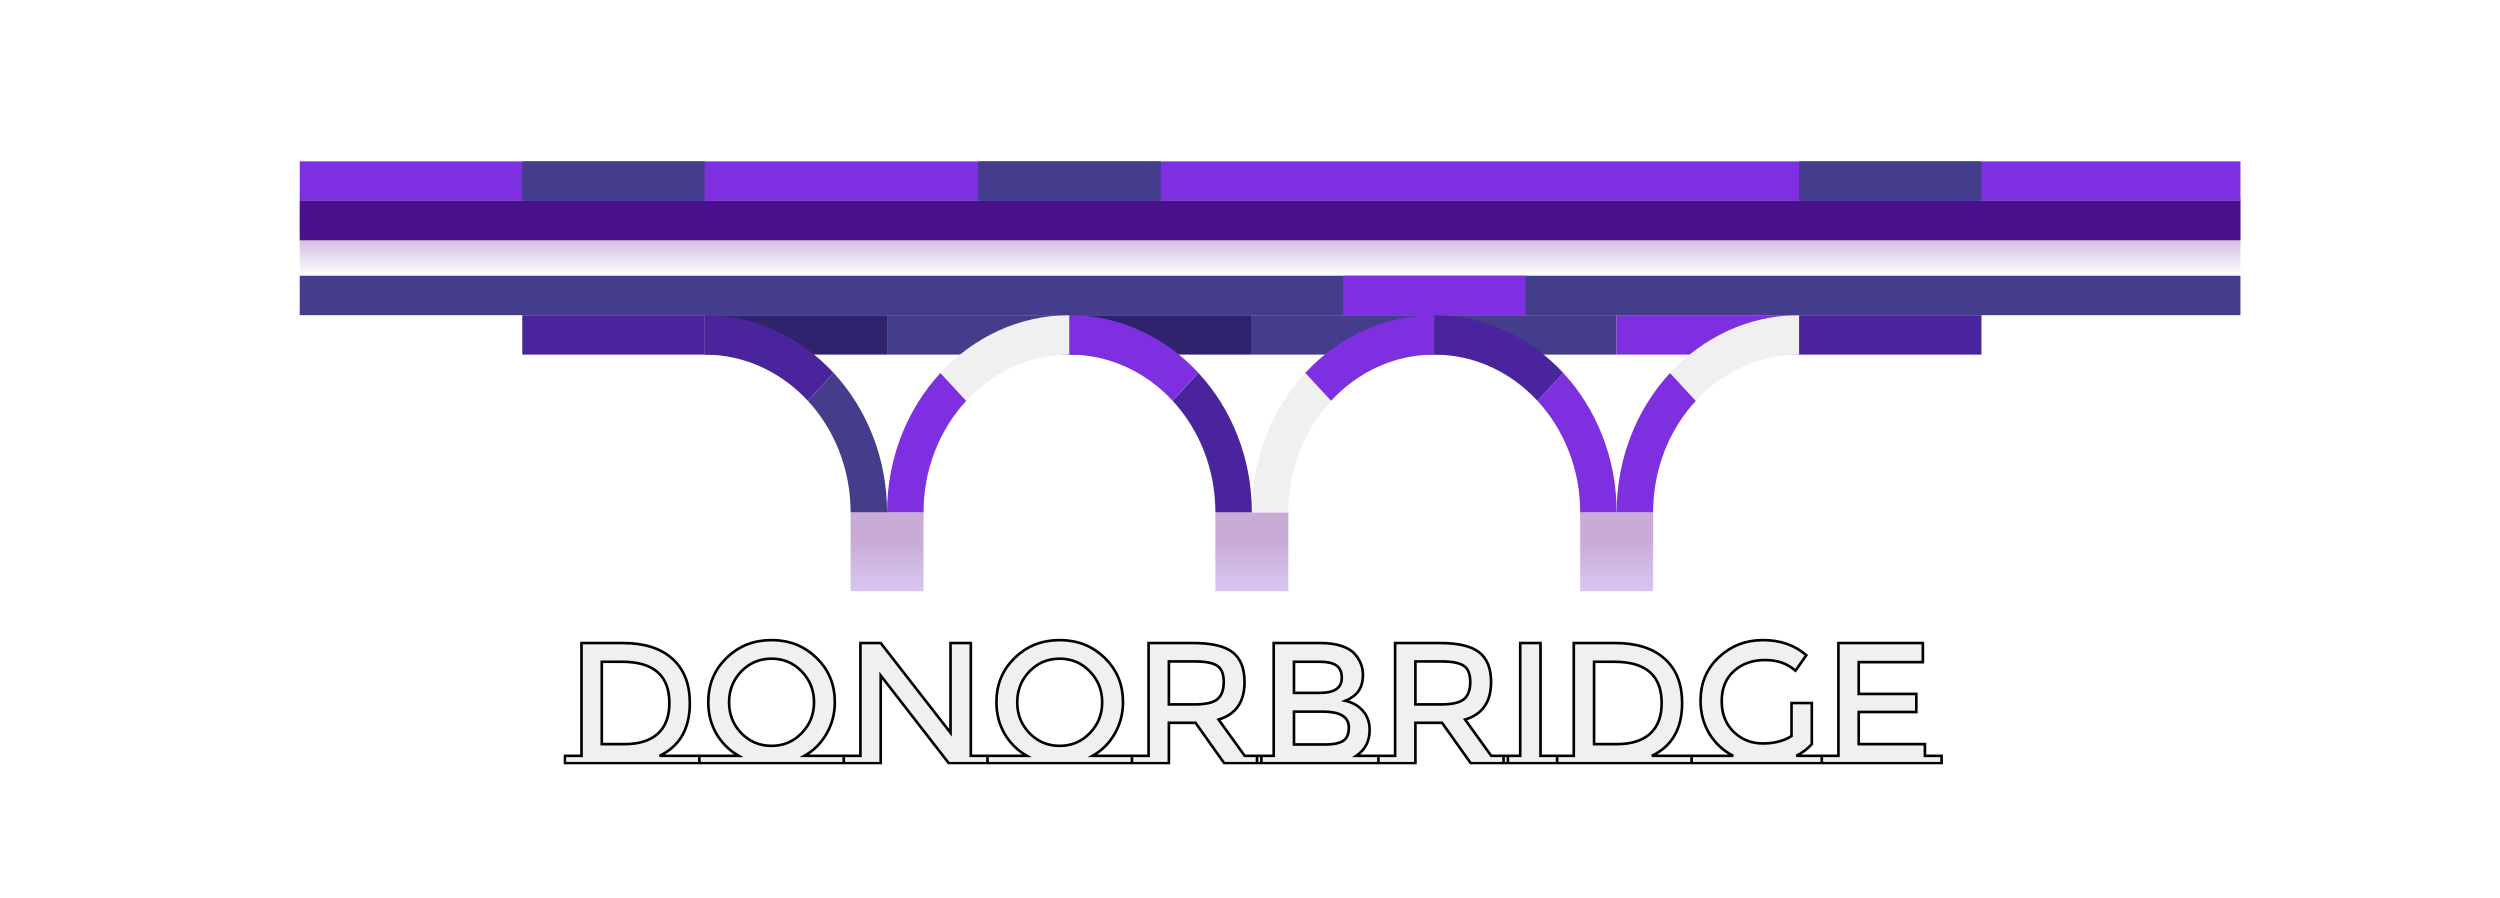 <svg width="1890" height="679" viewBox="0 0 1890 679" fill="none" xmlns="http://www.w3.org/2000/svg">
<rect x="532.723" y="238.266" width="137.893" height="29.812" fill="#2E236C"/>
<rect x="808.508" y="238.266" width="137.893" height="29.812" fill="#2E236C"/>
<rect x="1084.29" y="238.266" width="137.893" height="29.812" fill="#433D8B"/>
<rect x="670.617" y="238.266" width="137.893" height="29.812" fill="#433D8B"/>
<rect x="394.832" y="238.266" width="137.893" height="29.812" fill="#4A249D"/>
<rect x="946.402" y="238.266" width="137.893" height="29.812" fill="#433D8B"/>
<rect x="1360.08" y="238.266" width="137.893" height="29.812" fill="#4A249D"/>
<rect x="1222.19" y="238.266" width="137.893" height="29.812" fill="#7E30E1"/>
<rect x="226.602" y="148.828" width="1467.18" height="59.624" fill="url(#paint0_linear_0_1)"/>
<rect x="918.824" y="387.328" width="55.157" height="59.624" fill="url(#paint1_linear_0_1)"/>
<rect x="1194.61" y="387.328" width="55.157" height="59.624" fill="url(#paint2_linear_0_1)"/>
<rect width="55.157" height="59.624" transform="matrix(-1 0 0 1 698.195 387.328)" fill="url(#paint3_linear_0_1)"/>
<path d="M711.005 281.922C710.872 282.066 710.739 282.21 710.606 282.355C685.887 309.294 670.617 346.381 670.617 387.323H698.196C698.196 354.394 710.544 324.582 730.506 303.002L711.005 281.922Z" fill="#7E30E1"/>
<path d="M986.791 281.922C986.657 282.066 986.524 282.21 986.391 282.355C961.672 309.294 946.402 346.381 946.402 387.323H973.981C973.981 354.394 986.329 324.582 1006.29 303.002L986.791 281.922Z" fill="#F0F0F0"/>
<path d="M1262.58 281.922C1262.44 282.066 1262.31 282.21 1262.18 282.355C1237.46 309.294 1222.19 346.381 1222.19 387.323H1249.77C1249.77 354.394 1262.11 324.582 1282.08 303.002L1262.58 281.922Z" fill="#7E30E1"/>
<path d="M630.229 281.922C630.362 282.066 630.496 282.21 630.628 282.355C655.347 309.294 670.617 346.381 670.617 387.323H643.039C643.039 354.394 630.691 324.582 610.728 303.002L630.229 281.922Z" fill="#433D8B"/>
<path d="M906.014 281.922C906.147 282.066 906.281 282.21 906.413 282.355C931.132 309.294 946.402 346.381 946.402 387.323H918.824C918.824 354.394 906.476 324.582 886.513 303.002L906.014 281.922Z" fill="#4A249D"/>
<path d="M1181.8 281.922C1181.93 282.066 1182.07 282.21 1182.2 282.355C1206.92 309.294 1222.19 346.381 1222.19 387.323H1194.61C1194.61 354.394 1182.26 324.582 1162.3 303.002L1181.8 281.922Z" fill="#7E30E1"/>
<path d="M730.505 303.004C750.468 281.425 778.046 268.078 808.509 268.078V238.266C770.431 238.266 735.957 254.95 711.004 281.924L730.505 303.004Z" fill="#F0F0F0"/>
<path d="M1006.29 303.004C1026.25 281.425 1053.83 268.078 1084.29 268.078V238.266C1046.22 238.266 1011.74 254.95 986.789 281.924L1006.29 303.004Z" fill="#7E30E1"/>
<path d="M1282.08 303.004C1302.04 281.425 1329.62 268.078 1360.08 268.078V238.266C1322 238.266 1287.53 254.95 1262.57 281.924L1282.08 303.004Z" fill="#F0F0F0"/>
<path d="M610.726 303.004C590.763 281.425 563.184 268.078 532.722 268.078V238.266C570.8 238.266 605.273 254.95 630.227 281.924L610.726 303.004Z" fill="#4A249D"/>
<path d="M886.515 303.004C866.552 281.425 838.973 268.078 808.511 268.078V238.266C846.589 238.266 881.062 254.95 906.016 281.924L886.515 303.004Z" fill="#7E30E1"/>
<path d="M1162.3 303.004C1142.34 281.425 1114.76 268.078 1084.3 268.078V238.266C1122.37 238.266 1156.85 254.95 1181.8 281.924L1162.3 303.004Z" fill="#4A249D"/>
<rect x="226.602" y="208.453" width="1467.18" height="29.812" fill="#433D8B"/>
<rect x="1015.35" y="208.453" width="137.893" height="29.812" fill="#7E30E1"/>
<rect x="226.602" y="122" width="1467.18" height="29.812" fill="#7E30E1"/>
<rect x="226.602" y="151.812" width="1467.18" height="29.812" fill="#49108B"/>
<rect x="739.562" y="122" width="137.893" height="29.812" fill="#433D8B"/>
<rect x="394.832" y="122" width="137.893" height="29.812" fill="#433D8B"/>
<rect x="1360.08" y="122" width="137.893" height="29.812" fill="#433D8B"/>
<g filter="url(#filter0_d_0_1)">
<mask id="path-33-outside-1_0_1" maskUnits="userSpaceOnUse" x="426" y="478" width="1043" height="96" fill="black">
<rect fill="white" x="426" y="478" width="1043" height="96"/>
<path d="M528.66 567.41V573H427V567.41H439.61V482.13H470.81C487.103 482.13 499.627 486.117 508.38 494.09C517.133 501.977 521.51 513.113 521.51 527.5C521.51 546.827 513.883 560.13 498.63 567.41H528.66ZM506.04 527.5C506.04 506.7 494.123 496.3 470.29 496.3H454.95V558.57H471.98C482.987 558.57 491.393 555.97 497.2 550.77C503.093 545.483 506.04 537.727 506.04 527.5ZM637.889 567.41V573H528.689V567.41H558.459C551.353 563.337 545.719 557.747 541.559 550.64C537.486 543.533 535.449 535.603 535.449 526.85C535.449 513.503 540.043 502.367 549.229 493.44C558.416 484.427 569.769 479.92 583.289 479.92C596.809 479.92 608.163 484.427 617.349 493.44C626.536 502.367 631.129 513.503 631.129 526.85C631.129 535.517 629.049 543.447 624.889 550.64C620.816 557.833 615.226 563.423 608.119 567.41H637.889ZM606.039 503.58C599.886 497.167 592.303 493.96 583.289 493.96C574.276 493.96 566.649 497.167 560.409 503.58C554.256 509.993 551.179 517.793 551.179 526.98C551.179 536.08 554.256 543.837 560.409 550.25C566.649 556.663 574.276 559.87 583.289 559.87C592.303 559.87 599.886 556.663 606.039 550.25C612.279 543.837 615.399 536.08 615.399 526.98C615.399 517.793 612.279 509.993 606.039 503.58ZM650.479 567.41V482.13H665.819L718.599 549.99V482.13H733.939V567.41H746.549V573H717.299L665.819 506.7V573H637.869V567.41H650.479ZM855.741 567.41V573H746.541V567.41H776.311C769.204 563.337 763.571 557.747 759.411 550.64C755.338 543.533 753.301 535.603 753.301 526.85C753.301 513.503 757.894 502.367 767.081 493.44C776.268 484.427 787.621 479.92 801.141 479.92C814.661 479.92 826.014 484.427 835.201 493.44C844.388 502.367 848.981 513.503 848.981 526.85C848.981 535.517 846.901 543.447 842.741 550.64C838.668 557.833 833.078 563.423 825.971 567.41H855.741ZM823.891 503.58C817.738 497.167 810.154 493.96 801.141 493.96C792.128 493.96 784.501 497.167 778.261 503.58C772.108 509.993 769.031 517.793 769.031 526.98C769.031 536.08 772.108 543.837 778.261 550.25C784.501 556.663 792.128 559.87 801.141 559.87C810.154 559.87 817.738 556.663 823.891 550.25C830.131 543.837 833.251 536.08 833.251 526.98C833.251 517.793 830.131 509.993 823.891 503.58ZM953.611 567.41V573H925.531L903.821 542.45H883.671V573H855.721V567.41H868.331V482.13H902.131C915.997 482.13 925.921 484.47 931.901 489.15C937.881 493.83 940.871 501.327 940.871 511.64C940.871 526.633 934.327 536.08 921.241 539.98L941.001 567.41H953.611ZM902.781 528.54C911.447 528.54 917.341 527.197 920.461 524.51C923.581 521.823 925.141 517.533 925.141 511.64C925.141 505.66 923.537 501.587 920.331 499.42C917.124 497.167 911.404 496.04 903.171 496.04H883.671V528.54H902.781ZM1042.08 567.41V573H950.301V567.41H962.911V482.13H998.271C1004.42 482.13 1009.71 482.867 1014.13 484.34C1018.64 485.813 1021.97 487.807 1024.14 490.32C1028.3 495 1030.38 500.287 1030.38 506.18C1030.38 513.287 1028.13 518.573 1023.62 522.04C1021.97 523.253 1020.85 524.033 1020.24 524.38C1019.63 524.64 1018.55 525.117 1016.99 525.81C1022.62 527.023 1027.09 529.58 1030.38 533.48C1033.76 537.293 1035.45 542.06 1035.45 547.78C1035.45 556.36 1032.07 562.903 1025.31 567.41H1042.08ZM978.251 558.83H1002.3C1007.93 558.83 1012.22 557.963 1015.17 556.23C1018.2 554.41 1019.72 551.03 1019.72 546.09C1019.72 538.03 1013.26 534 1000.35 534H978.251V558.83ZM978.251 519.83H997.751C1008.84 519.83 1014.39 516.06 1014.39 508.52C1014.39 504.187 1013.05 501.067 1010.36 499.16C1007.67 497.253 1003.51 496.3 997.881 496.3H978.251V519.83ZM1139.98 567.41V573H1111.9L1090.19 542.45H1070.04V573H1042.09V567.41H1054.7V482.13H1088.5C1102.36 482.13 1112.29 484.47 1118.27 489.15C1124.25 493.83 1127.24 501.327 1127.24 511.64C1127.24 526.633 1120.69 536.08 1107.61 539.98L1127.37 567.41H1139.98ZM1089.15 528.54C1097.81 528.54 1103.71 527.197 1106.83 524.51C1109.95 521.823 1111.51 517.533 1111.51 511.64C1111.51 505.66 1109.9 501.587 1106.7 499.42C1103.49 497.167 1097.77 496.04 1089.54 496.04H1070.04V528.54H1089.15ZM1149.28 567.41V482.13H1164.62V567.41H1177.23V573H1136.67V567.41H1149.28ZM1278.83 567.41V573H1177.17V567.41H1189.78V482.13H1220.98C1237.27 482.13 1249.79 486.117 1258.55 494.09C1267.3 501.977 1271.68 513.113 1271.68 527.5C1271.68 546.827 1264.05 560.13 1248.8 567.41H1278.83ZM1256.21 527.5C1256.21 506.7 1244.29 496.3 1220.46 496.3H1205.12V558.57H1222.15C1233.15 558.57 1241.56 555.97 1247.37 550.77C1253.26 545.483 1256.21 537.727 1256.21 527.5ZM1377.27 567.41V573H1278.86V567.41H1310.32C1302.78 563.597 1296.75 558.007 1292.25 550.64C1287.83 543.273 1285.62 534.953 1285.62 525.68C1285.62 512.42 1290.21 501.5 1299.4 492.92C1308.58 484.253 1319.72 479.92 1332.81 479.92C1345.98 479.92 1356.9 483.733 1365.57 491.36L1357.38 503.06C1353.82 500.027 1350.23 497.947 1346.59 496.82C1343.03 495.607 1338.87 495 1334.11 495C1324.83 495 1317.08 497.773 1310.84 503.32C1304.68 508.867 1301.61 516.45 1301.61 526.07C1301.61 535.69 1304.64 543.447 1310.71 549.34C1316.77 555.147 1324.1 558.05 1332.68 558.05C1341.34 558.05 1348.58 556.187 1354.39 552.46V527.5H1369.73V558.57C1366.52 562.123 1362.62 565.07 1358.03 567.41H1377.27ZM1389.85 567.41V482.13H1453.68V496.56H1405.19V520.61H1448.74V534.26H1405.19V558.57H1455.24V567.41H1467.85V573H1377.24V567.41H1389.85Z"/>
</mask>
<path d="M528.66 567.41V573H427V567.41H439.61V482.13H470.81C487.103 482.13 499.627 486.117 508.38 494.09C517.133 501.977 521.51 513.113 521.51 527.5C521.51 546.827 513.883 560.13 498.63 567.41H528.66ZM506.04 527.5C506.04 506.7 494.123 496.3 470.29 496.3H454.95V558.57H471.98C482.987 558.57 491.393 555.97 497.2 550.77C503.093 545.483 506.04 537.727 506.04 527.5ZM637.889 567.41V573H528.689V567.41H558.459C551.353 563.337 545.719 557.747 541.559 550.64C537.486 543.533 535.449 535.603 535.449 526.85C535.449 513.503 540.043 502.367 549.229 493.44C558.416 484.427 569.769 479.92 583.289 479.92C596.809 479.92 608.163 484.427 617.349 493.44C626.536 502.367 631.129 513.503 631.129 526.85C631.129 535.517 629.049 543.447 624.889 550.64C620.816 557.833 615.226 563.423 608.119 567.41H637.889ZM606.039 503.58C599.886 497.167 592.303 493.96 583.289 493.96C574.276 493.96 566.649 497.167 560.409 503.58C554.256 509.993 551.179 517.793 551.179 526.98C551.179 536.08 554.256 543.837 560.409 550.25C566.649 556.663 574.276 559.87 583.289 559.87C592.303 559.87 599.886 556.663 606.039 550.25C612.279 543.837 615.399 536.08 615.399 526.98C615.399 517.793 612.279 509.993 606.039 503.58ZM650.479 567.41V482.13H665.819L718.599 549.99V482.13H733.939V567.41H746.549V573H717.299L665.819 506.7V573H637.869V567.41H650.479ZM855.741 567.41V573H746.541V567.41H776.311C769.204 563.337 763.571 557.747 759.411 550.64C755.338 543.533 753.301 535.603 753.301 526.85C753.301 513.503 757.894 502.367 767.081 493.44C776.268 484.427 787.621 479.92 801.141 479.92C814.661 479.92 826.014 484.427 835.201 493.44C844.388 502.367 848.981 513.503 848.981 526.85C848.981 535.517 846.901 543.447 842.741 550.64C838.668 557.833 833.078 563.423 825.971 567.41H855.741ZM823.891 503.58C817.738 497.167 810.154 493.96 801.141 493.96C792.128 493.96 784.501 497.167 778.261 503.58C772.108 509.993 769.031 517.793 769.031 526.98C769.031 536.08 772.108 543.837 778.261 550.25C784.501 556.663 792.128 559.87 801.141 559.87C810.154 559.87 817.738 556.663 823.891 550.25C830.131 543.837 833.251 536.08 833.251 526.98C833.251 517.793 830.131 509.993 823.891 503.58ZM953.611 567.41V573H925.531L903.821 542.45H883.671V573H855.721V567.41H868.331V482.13H902.131C915.997 482.13 925.921 484.47 931.901 489.15C937.881 493.83 940.871 501.327 940.871 511.64C940.871 526.633 934.327 536.08 921.241 539.98L941.001 567.41H953.611ZM902.781 528.54C911.447 528.54 917.341 527.197 920.461 524.51C923.581 521.823 925.141 517.533 925.141 511.64C925.141 505.66 923.537 501.587 920.331 499.42C917.124 497.167 911.404 496.04 903.171 496.04H883.671V528.54H902.781ZM1042.08 567.41V573H950.301V567.41H962.911V482.13H998.271C1004.42 482.13 1009.71 482.867 1014.13 484.34C1018.64 485.813 1021.97 487.807 1024.14 490.32C1028.3 495 1030.38 500.287 1030.38 506.18C1030.38 513.287 1028.13 518.573 1023.62 522.04C1021.97 523.253 1020.85 524.033 1020.24 524.38C1019.63 524.64 1018.55 525.117 1016.99 525.81C1022.62 527.023 1027.09 529.58 1030.38 533.48C1033.76 537.293 1035.45 542.06 1035.45 547.78C1035.45 556.36 1032.07 562.903 1025.31 567.41H1042.08ZM978.251 558.83H1002.3C1007.93 558.83 1012.22 557.963 1015.17 556.23C1018.2 554.41 1019.72 551.03 1019.72 546.09C1019.72 538.03 1013.26 534 1000.35 534H978.251V558.83ZM978.251 519.83H997.751C1008.84 519.83 1014.39 516.06 1014.39 508.52C1014.39 504.187 1013.05 501.067 1010.36 499.16C1007.67 497.253 1003.51 496.3 997.881 496.3H978.251V519.83ZM1139.98 567.41V573H1111.9L1090.19 542.45H1070.04V573H1042.09V567.41H1054.7V482.13H1088.5C1102.36 482.13 1112.29 484.47 1118.27 489.15C1124.25 493.83 1127.24 501.327 1127.24 511.64C1127.24 526.633 1120.69 536.08 1107.61 539.98L1127.37 567.41H1139.98ZM1089.15 528.54C1097.81 528.54 1103.71 527.197 1106.83 524.51C1109.95 521.823 1111.51 517.533 1111.51 511.64C1111.51 505.66 1109.9 501.587 1106.7 499.42C1103.49 497.167 1097.77 496.04 1089.54 496.04H1070.04V528.54H1089.15ZM1149.28 567.41V482.13H1164.62V567.41H1177.23V573H1136.67V567.41H1149.28ZM1278.83 567.41V573H1177.17V567.41H1189.78V482.13H1220.98C1237.27 482.13 1249.79 486.117 1258.55 494.09C1267.3 501.977 1271.68 513.113 1271.68 527.5C1271.68 546.827 1264.05 560.13 1248.8 567.41H1278.83ZM1256.21 527.5C1256.21 506.7 1244.29 496.3 1220.46 496.3H1205.12V558.57H1222.15C1233.15 558.57 1241.56 555.97 1247.37 550.77C1253.26 545.483 1256.21 537.727 1256.21 527.5ZM1377.27 567.41V573H1278.86V567.41H1310.32C1302.78 563.597 1296.75 558.007 1292.25 550.64C1287.83 543.273 1285.62 534.953 1285.62 525.68C1285.62 512.42 1290.21 501.5 1299.4 492.92C1308.58 484.253 1319.72 479.92 1332.81 479.92C1345.98 479.92 1356.9 483.733 1365.57 491.36L1357.38 503.06C1353.82 500.027 1350.23 497.947 1346.59 496.82C1343.03 495.607 1338.87 495 1334.11 495C1324.83 495 1317.08 497.773 1310.84 503.32C1304.68 508.867 1301.61 516.45 1301.61 526.07C1301.61 535.69 1304.64 543.447 1310.71 549.34C1316.77 555.147 1324.1 558.05 1332.68 558.05C1341.34 558.05 1348.58 556.187 1354.39 552.46V527.5H1369.73V558.57C1366.52 562.123 1362.62 565.07 1358.03 567.41H1377.27ZM1389.85 567.41V482.13H1453.68V496.56H1405.19V520.61H1448.74V534.26H1405.19V558.57H1455.24V567.41H1467.85V573H1377.24V567.41H1389.85Z" fill="#F0F0F0"/>
<path d="M528.66 567.41H529.66V566.41H528.66V567.41ZM528.66 573V574H529.66V573H528.66ZM427 573H426V574H427V573ZM427 567.41V566.41H426V567.41H427ZM439.61 567.41V568.41H440.61V567.41H439.61ZM439.61 482.13V481.13H438.61V482.13H439.61ZM508.38 494.09L507.707 494.829L507.711 494.833L508.38 494.09ZM498.63 567.41L498.199 566.508L498.63 568.41V567.41ZM454.95 496.3V495.3H453.95V496.3H454.95ZM454.95 558.57H453.95V559.57H454.95V558.57ZM497.2 550.77L497.867 551.515L497.868 551.514L497.2 550.77ZM527.66 567.41V573H529.66V567.41H527.66ZM528.66 572H427V574H528.66V572ZM428 573V567.41H426V573H428ZM427 568.41H439.61V566.41H427V568.41ZM440.61 567.41V482.13H438.61V567.41H440.61ZM439.61 483.13H470.81V481.13H439.61V483.13ZM470.81 483.13C486.949 483.13 499.197 487.078 507.707 494.829L509.053 493.351C500.056 485.155 487.258 481.13 470.81 481.13V483.13ZM507.711 494.833C516.208 502.489 520.51 513.329 520.51 527.5H522.51C522.51 512.898 518.059 501.464 509.049 493.347L507.711 494.833ZM520.51 527.5C520.51 537.034 518.629 545.009 514.922 551.475C511.22 557.933 505.662 562.946 498.199 566.508L499.061 568.312C506.851 564.594 512.733 559.316 516.658 552.47C520.578 545.632 522.51 537.293 522.51 527.5H520.51ZM498.63 568.41H528.66V566.41H498.63V568.41ZM507.04 527.5C507.04 516.908 503.999 508.792 497.76 503.347C491.547 497.924 482.33 495.3 470.29 495.3V497.3C482.083 497.3 490.742 499.876 496.445 504.853C502.122 509.808 505.04 517.292 505.04 527.5H507.04ZM470.29 495.3H454.95V497.3H470.29V495.3ZM453.95 496.3V558.57H455.95V496.3H453.95ZM454.95 559.57H471.98V557.57H454.95V559.57ZM471.98 559.57C483.132 559.57 491.814 556.936 497.867 551.515L496.533 550.025C490.973 555.004 482.841 557.57 471.98 557.57V559.57ZM497.868 551.514C504.03 545.986 507.04 537.923 507.04 527.5H505.04C505.04 537.531 502.156 544.98 496.532 550.026L497.868 551.514ZM637.889 567.41H638.889V566.41H637.889V567.41ZM637.889 573V574H638.889V573H637.889ZM528.689 573H527.689V574H528.689V573ZM528.689 567.41V566.41H527.689V567.41H528.689ZM558.459 567.41V568.41H562.215L558.957 566.542L558.459 567.41ZM541.559 550.64L540.692 551.137L540.696 551.145L541.559 550.64ZM549.229 493.44L549.926 494.157L549.93 494.154L549.229 493.44ZM617.349 493.44L616.649 494.154L616.653 494.157L617.349 493.44ZM624.889 550.64L624.024 550.139L624.019 550.147L624.889 550.64ZM608.119 567.41L607.63 566.538L604.293 568.41H608.119V567.41ZM606.039 503.58L605.318 504.272L605.323 504.277L606.039 503.58ZM560.409 503.58L559.693 502.883L559.688 502.888L560.409 503.58ZM560.409 550.25L559.688 550.942L559.693 550.947L560.409 550.25ZM606.039 550.25L605.323 549.553L605.318 549.558L606.039 550.25ZM636.889 567.41V573H638.889V567.41H636.889ZM637.889 572H528.689V574H637.889V572ZM529.689 573V567.41H527.689V573H529.689ZM528.689 568.41H558.459V566.41H528.689V568.41ZM558.957 566.542C552.002 562.556 546.495 557.092 542.422 550.135L540.696 551.145C544.944 558.402 550.703 564.117 557.962 568.278L558.957 566.542ZM542.427 550.143C538.446 543.198 536.449 535.441 536.449 526.85H534.449C534.449 535.765 536.526 543.869 540.692 551.137L542.427 550.143ZM536.449 526.85C536.449 513.761 540.942 502.887 549.926 494.157L548.533 492.723C539.143 501.846 534.449 513.246 534.449 526.85H536.449ZM549.93 494.154C558.919 485.334 570.017 480.92 583.289 480.92V478.92C569.522 478.92 557.913 483.519 548.529 492.726L549.93 494.154ZM583.289 480.92C596.562 480.92 607.66 485.334 616.649 494.154L618.05 492.726C608.666 483.519 597.057 478.92 583.289 478.92V480.92ZM616.653 494.157C625.637 502.887 630.129 513.761 630.129 526.85H632.129C632.129 513.246 627.436 501.846 618.046 492.723L616.653 494.157ZM630.129 526.85C630.129 535.349 628.092 543.105 624.024 550.139L625.755 551.141C630.007 543.788 632.129 535.685 632.129 526.85H630.129ZM624.019 550.147C620.035 557.184 614.575 562.642 607.63 566.538L608.609 568.282C615.877 564.205 621.598 558.483 625.76 551.133L624.019 550.147ZM608.119 568.41H637.889V566.41H608.119V568.41ZM606.761 502.888C600.416 496.275 592.571 492.96 583.289 492.96V494.96C592.035 494.96 599.356 498.059 605.318 504.272L606.761 502.888ZM583.289 492.96C574.008 492.96 566.123 496.274 559.693 502.883L561.126 504.277C567.176 498.059 574.544 494.96 583.289 494.96V492.96ZM559.688 502.888C553.349 509.494 550.179 517.545 550.179 526.98H552.179C552.179 518.042 555.163 510.493 561.131 504.272L559.688 502.888ZM550.179 526.98C550.179 536.331 553.351 544.338 559.688 550.942L561.131 549.558C555.161 543.335 552.179 535.829 552.179 526.98H550.179ZM559.693 550.947C566.123 557.556 574.008 560.87 583.289 560.87V558.87C574.544 558.87 567.176 555.771 561.126 549.553L559.693 550.947ZM583.289 560.87C592.571 560.87 600.416 557.555 606.761 550.942L605.318 549.558C599.356 555.771 592.035 558.87 583.289 558.87V560.87ZM606.756 550.947C613.181 544.344 616.399 536.336 616.399 526.98H614.399C614.399 535.824 611.378 543.33 605.323 549.553L606.756 550.947ZM616.399 526.98C616.399 517.541 613.183 509.488 606.756 502.883L605.323 504.277C611.376 510.499 614.399 518.046 614.399 526.98H616.399ZM650.479 567.41V568.41H651.479V567.41H650.479ZM650.479 482.13V481.13H649.479V482.13H650.479ZM665.819 482.13L666.608 481.516L666.308 481.13H665.819V482.13ZM718.599 549.99L717.81 550.604L719.599 552.905V549.99H718.599ZM718.599 482.13V481.13H717.599V482.13H718.599ZM733.939 482.13H734.939V481.13H733.939V482.13ZM733.939 567.41H732.939V568.41H733.939V567.41ZM746.549 567.41H747.549V566.41H746.549V567.41ZM746.549 573V574H747.549V573H746.549ZM717.299 573L716.509 573.613L716.81 574H717.299V573ZM665.819 506.7L666.609 506.087L664.819 503.782V506.7H665.819ZM665.819 573V574H666.819V573H665.819ZM637.869 573H636.869V574H637.869V573ZM637.869 567.41V566.41H636.869V567.41H637.869ZM651.479 567.41V482.13H649.479V567.41H651.479ZM650.479 483.13H665.819V481.13H650.479V483.13ZM665.03 482.744L717.81 550.604L719.388 549.376L666.608 481.516L665.03 482.744ZM719.599 549.99V482.13H717.599V549.99H719.599ZM718.599 483.13H733.939V481.13H718.599V483.13ZM732.939 482.13V567.41H734.939V482.13H732.939ZM733.939 568.41H746.549V566.41H733.939V568.41ZM745.549 567.41V573H747.549V567.41H745.549ZM746.549 572H717.299V574H746.549V572ZM718.089 572.387L666.609 506.087L665.029 507.313L716.509 573.613L718.089 572.387ZM664.819 506.7V573H666.819V506.7H664.819ZM665.819 572H637.869V574H665.819V572ZM638.869 573V567.41H636.869V573H638.869ZM637.869 568.41H650.479V566.41H637.869V568.41ZM855.741 567.41H856.741V566.41H855.741V567.41ZM855.741 573V574H856.741V573H855.741ZM746.541 573H745.541V574H746.541V573ZM746.541 567.41V566.41H745.541V567.41H746.541ZM776.311 567.41V568.41H780.067L776.808 566.542L776.311 567.41ZM759.411 550.64L758.543 551.137L758.548 551.145L759.411 550.64ZM767.081 493.44L767.778 494.157L767.781 494.154L767.081 493.44ZM835.201 493.44L834.501 494.154L834.504 494.157L835.201 493.44ZM842.741 550.64L841.875 550.139L841.871 550.147L842.741 550.64ZM825.971 567.41L825.482 566.538L822.144 568.41H825.971V567.41ZM823.891 503.58L823.169 504.272L823.174 504.277L823.891 503.58ZM778.261 503.58L777.544 502.883L777.539 502.888L778.261 503.58ZM778.261 550.25L777.539 550.942L777.544 550.947L778.261 550.25ZM823.891 550.25L823.174 549.553L823.169 549.558L823.891 550.25ZM854.741 567.41V573H856.741V567.41H854.741ZM855.741 572H746.541V574H855.741V572ZM747.541 573V567.41H745.541V573H747.541ZM746.541 568.41H776.311V566.41H746.541V568.41ZM776.808 566.542C769.854 562.556 764.346 557.092 760.274 550.135L758.548 551.145C762.796 558.402 768.555 564.117 775.814 568.278L776.808 566.542ZM760.279 550.143C756.298 543.198 754.301 535.441 754.301 526.85H752.301C752.301 535.765 754.377 543.869 758.543 551.137L760.279 550.143ZM754.301 526.85C754.301 513.761 758.794 502.887 767.778 494.157L766.384 492.723C756.995 501.846 752.301 513.246 752.301 526.85H754.301ZM767.781 494.154C776.771 485.334 787.868 480.92 801.141 480.92V478.92C787.374 478.92 775.765 483.519 766.381 492.726L767.781 494.154ZM801.141 480.92C814.414 480.92 825.511 485.334 834.501 494.154L835.901 492.726C826.518 483.519 814.908 478.92 801.141 478.92V480.92ZM834.504 494.157C843.488 502.887 847.981 513.761 847.981 526.85H849.981C849.981 513.246 845.287 501.846 835.898 492.723L834.504 494.157ZM847.981 526.85C847.981 535.349 845.943 543.105 841.875 550.139L843.607 551.141C847.859 543.788 849.981 535.685 849.981 526.85H847.981ZM841.871 550.147C837.886 557.184 832.427 562.642 825.482 566.538L826.46 568.282C833.729 564.205 839.449 558.483 843.611 551.133L841.871 550.147ZM825.971 568.41H855.741V566.41H825.971V568.41ZM824.613 502.888C818.268 496.275 810.422 492.96 801.141 492.96V494.96C809.886 494.96 817.208 498.059 823.169 504.272L824.613 502.888ZM801.141 492.96C791.86 492.96 783.974 496.274 777.544 502.883L778.978 504.277C785.028 498.059 792.395 494.96 801.141 494.96V492.96ZM777.539 502.888C771.201 509.494 768.031 517.545 768.031 526.98H770.031C770.031 518.042 773.014 510.493 778.983 504.272L777.539 502.888ZM768.031 526.98C768.031 536.331 771.203 544.338 777.539 550.942L778.983 549.558C773.013 543.335 770.031 535.829 770.031 526.98H768.031ZM777.544 550.947C783.974 557.556 791.86 560.87 801.141 560.87V558.87C792.395 558.87 785.028 555.771 778.978 549.553L777.544 550.947ZM801.141 560.87C810.422 560.87 818.268 557.555 824.613 550.942L823.169 549.558C817.208 555.771 809.886 558.87 801.141 558.87V560.87ZM824.608 550.947C831.033 544.344 834.251 536.336 834.251 526.98H832.251C832.251 535.824 829.229 543.33 823.174 549.553L824.608 550.947ZM834.251 526.98C834.251 517.541 831.035 509.488 824.608 502.883L823.174 504.277C829.227 510.499 832.251 518.046 832.251 526.98H834.251ZM953.611 567.41H954.611V566.41H953.611V567.41ZM953.611 573V574H954.611V573H953.611ZM925.531 573L924.716 573.579L925.015 574H925.531V573ZM903.821 542.45L904.636 541.871L904.337 541.45H903.821V542.45ZM883.671 542.45V541.45H882.671V542.45H883.671ZM883.671 573V574H884.671V573H883.671ZM855.721 573H854.721V574H855.721V573ZM855.721 567.41V566.41H854.721V567.41H855.721ZM868.331 567.41V568.41H869.331V567.41H868.331ZM868.331 482.13V481.13H867.331V482.13H868.331ZM921.241 539.98L920.955 539.022L919.607 539.423L920.429 540.565L921.241 539.98ZM941.001 567.41L940.189 567.995L940.489 568.41H941.001V567.41ZM920.461 524.51L919.808 523.752L919.808 523.752L920.461 524.51ZM920.331 499.42L919.756 500.238L919.763 500.243L919.771 500.249L920.331 499.42ZM883.671 496.04V495.04H882.671V496.04H883.671ZM883.671 528.54H882.671V529.54H883.671V528.54ZM952.611 567.41V573H954.611V567.41H952.611ZM953.611 572H925.531V574H953.611V572ZM926.346 572.421L904.636 541.871L903.006 543.029L924.716 573.579L926.346 572.421ZM903.821 541.45H883.671V543.45H903.821V541.45ZM882.671 542.45V573H884.671V542.45H882.671ZM883.671 572H855.721V574H883.671V572ZM856.721 573V567.41H854.721V573H856.721ZM855.721 568.41H868.331V566.41H855.721V568.41ZM869.331 567.41V482.13H867.331V567.41H869.331ZM868.331 483.13H902.131V481.13H868.331V483.13ZM902.131 483.13C915.936 483.13 925.575 485.47 931.284 489.937L932.517 488.362C926.266 483.47 916.059 481.13 902.131 481.13V483.13ZM931.284 489.937C936.943 494.366 939.871 501.516 939.871 511.64H941.871C941.871 501.137 938.819 493.294 932.517 488.362L931.284 489.937ZM939.871 511.64C939.871 518.995 938.266 524.889 935.141 529.401C932.022 533.904 927.323 537.124 920.955 539.022L921.526 540.938C928.245 538.936 933.361 535.483 936.785 530.539C940.203 525.605 941.871 519.279 941.871 511.64H939.871ZM920.429 540.565L940.189 567.995L941.812 566.825L922.052 539.395L920.429 540.565ZM941.001 568.41H953.611V566.41H941.001V568.41ZM902.781 529.54C907.16 529.54 910.879 529.201 913.923 528.507C916.96 527.815 919.385 526.756 921.113 525.268L919.808 523.752C918.416 524.951 916.335 525.906 913.478 526.558C910.629 527.207 907.069 527.54 902.781 527.54V529.54ZM921.113 525.268C924.536 522.32 926.141 517.695 926.141 511.64H924.141C924.141 517.372 922.625 521.326 919.808 523.752L921.113 525.268ZM926.141 511.64C926.141 505.517 924.499 501.029 920.891 498.591L919.771 500.249C922.576 502.144 924.141 505.803 924.141 511.64H926.141ZM920.906 498.602C917.426 496.156 911.426 495.04 903.171 495.04V497.04C911.382 497.04 916.823 498.177 919.756 500.238L920.906 498.602ZM903.171 495.04H883.671V497.04H903.171V495.04ZM882.671 496.04V528.54H884.671V496.04H882.671ZM883.671 529.54H902.781V527.54H883.671V529.54ZM1042.08 567.41H1043.08V566.41H1042.08V567.41ZM1042.08 573V574H1043.08V573H1042.08ZM950.301 573H949.301V574H950.301V573ZM950.301 567.41V566.41H949.301V567.41H950.301ZM962.911 567.41V568.41H963.911V567.41H962.911ZM962.911 482.13V481.13H961.911V482.13H962.911ZM1014.13 484.34L1013.81 485.289L1013.82 485.29L1014.13 484.34ZM1024.14 490.32L1023.38 490.973L1023.39 490.979L1023.39 490.984L1024.14 490.32ZM1023.62 522.04L1024.21 522.845L1024.22 522.839L1024.23 522.833L1023.62 522.04ZM1020.24 524.38L1020.63 525.299L1020.69 525.277L1020.74 525.248L1020.24 524.38ZM1016.99 525.81L1016.58 524.896L1013.78 526.142L1016.78 526.788L1016.99 525.81ZM1030.38 533.48L1029.62 534.125L1029.62 534.134L1029.63 534.143L1030.38 533.48ZM1025.31 567.41L1024.76 566.578L1022.01 568.41H1025.31V567.41ZM978.251 558.83H977.251V559.83H978.251V558.83ZM1015.17 556.23L1015.68 557.092L1015.69 557.087L1015.17 556.23ZM978.251 534V533H977.251V534H978.251ZM978.251 519.83H977.251V520.83H978.251V519.83ZM1010.36 499.16L1009.78 499.976L1009.78 499.976L1010.36 499.16ZM978.251 496.3V495.3H977.251V496.3H978.251ZM1041.08 567.41V573H1043.08V567.41H1041.08ZM1042.08 572H950.301V574H1042.08V572ZM951.301 573V567.41H949.301V573H951.301ZM950.301 568.41H962.911V566.41H950.301V568.41ZM963.911 567.41V482.13H961.911V567.41H963.911ZM962.911 483.13H998.271V481.13H962.911V483.13ZM998.271 483.13C1004.35 483.13 1009.52 483.858 1013.81 485.289L1014.45 483.391C1009.9 481.875 1004.5 481.13 998.271 481.13V483.13ZM1013.82 485.29C1018.22 486.73 1021.38 488.645 1023.38 490.973L1024.9 489.667C1022.57 486.969 1019.05 484.896 1014.44 483.389L1013.82 485.29ZM1023.39 490.984C1027.4 495.494 1029.38 500.548 1029.38 506.18H1031.38C1031.38 500.026 1029.2 494.506 1024.89 489.656L1023.39 490.984ZM1029.38 506.18C1029.38 513.062 1027.21 518.017 1023.01 521.247L1024.23 522.833C1029.04 519.13 1031.38 513.511 1031.38 506.18H1029.38ZM1023.03 521.235C1021.37 522.453 1020.29 523.198 1019.74 523.512L1020.74 525.248C1021.4 524.868 1022.57 524.053 1024.21 522.845L1023.03 521.235ZM1019.85 523.461C1019.23 523.724 1018.14 524.203 1016.58 524.896L1017.4 526.724C1018.96 526.03 1020.03 525.556 1020.63 525.299L1019.85 523.461ZM1016.78 526.788C1022.23 527.961 1026.48 530.416 1029.62 534.125L1031.14 532.835C1027.69 528.744 1023.02 526.086 1017.2 524.832L1016.78 526.788ZM1029.63 534.143C1032.83 537.751 1034.45 542.272 1034.45 547.78H1036.45C1036.45 541.848 1034.69 536.836 1031.13 532.817L1029.63 534.143ZM1034.45 547.78C1034.45 556.048 1031.22 562.269 1024.76 566.578L1025.87 568.242C1032.92 563.538 1036.45 556.672 1036.45 547.78H1034.45ZM1025.31 568.41H1042.08V566.41H1025.31V568.41ZM978.251 559.83H1002.3V557.83H978.251V559.83ZM1002.3 559.83C1008.01 559.83 1012.51 558.957 1015.68 557.092L1014.66 555.368C1011.94 556.97 1007.86 557.83 1002.3 557.83V559.83ZM1015.69 557.087C1019.13 555.019 1020.72 551.227 1020.72 546.09H1018.72C1018.72 550.833 1017.28 553.801 1014.66 555.373L1015.69 557.087ZM1020.72 546.09C1020.72 541.74 1018.95 538.384 1015.41 536.174C1011.94 534.013 1006.88 533 1000.35 533V535C1006.74 535 1011.35 536.002 1014.35 537.871C1017.26 539.691 1018.72 542.38 1018.72 546.09H1020.72ZM1000.35 533H978.251V535H1000.35V533ZM977.251 534V558.83H979.251V534H977.251ZM978.251 520.83H997.751V518.83H978.251V520.83ZM997.751 520.83C1003.38 520.83 1007.78 519.879 1010.79 517.83C1013.88 515.733 1015.39 512.573 1015.39 508.52H1013.39C1013.39 512.007 1012.13 514.502 1009.67 516.175C1007.14 517.896 1003.22 518.83 997.751 518.83V520.83ZM1015.39 508.52C1015.39 503.975 1013.97 500.495 1010.94 498.344L1009.78 499.976C1012.12 501.638 1013.39 504.398 1013.39 508.52H1015.39ZM1010.94 498.344C1008 496.259 1003.59 495.3 997.881 495.3V497.3C1003.44 497.3 1007.35 498.247 1009.78 499.976L1010.94 498.344ZM997.881 495.3H978.251V497.3H997.881V495.3ZM977.251 496.3V519.83H979.251V496.3H977.251ZM1139.98 567.41H1140.98V566.41H1139.98V567.41ZM1139.98 573V574H1140.98V573H1139.98ZM1111.9 573L1111.08 573.579L1111.38 574H1111.9V573ZM1090.19 542.45L1091 541.871L1090.7 541.45H1090.19V542.45ZM1070.04 542.45V541.45H1069.04V542.45H1070.04ZM1070.04 573V574H1071.04V573H1070.04ZM1042.09 573H1041.09V574H1042.09V573ZM1042.09 567.41V566.41H1041.09V567.41H1042.09ZM1054.7 567.41V568.41H1055.7V567.41H1054.7ZM1054.7 482.13V481.13H1053.7V482.13H1054.7ZM1107.61 539.98L1107.32 539.022L1105.97 539.423L1106.8 540.565L1107.61 539.98ZM1127.37 567.41L1126.56 567.995L1126.86 568.41H1127.37V567.41ZM1106.83 524.51L1106.18 523.752L1106.18 523.752L1106.83 524.51ZM1106.7 499.42L1106.12 500.238L1106.13 500.243L1106.14 500.249L1106.7 499.42ZM1070.04 496.04V495.04H1069.04V496.04H1070.04ZM1070.04 528.54H1069.04V529.54H1070.04V528.54ZM1138.98 567.41V573H1140.98V567.41H1138.98ZM1139.98 572H1111.9V574H1139.98V572ZM1112.71 572.421L1091 541.871L1089.37 543.029L1111.08 573.579L1112.71 572.421ZM1090.19 541.45H1070.04V543.45H1090.19V541.45ZM1069.04 542.45V573H1071.04V542.45H1069.04ZM1070.04 572H1042.09V574H1070.04V572ZM1043.09 573V567.41H1041.09V573H1043.09ZM1042.09 568.41H1054.7V566.41H1042.09V568.41ZM1055.7 567.41V482.13H1053.7V567.41H1055.7ZM1054.7 483.13H1088.5V481.13H1054.7V483.13ZM1088.5 483.13C1102.3 483.13 1111.94 485.47 1117.65 489.937L1118.88 488.362C1112.63 483.47 1102.43 481.13 1088.5 481.13V483.13ZM1117.65 489.937C1123.31 494.366 1126.24 501.516 1126.24 511.64H1128.24C1128.24 501.137 1125.19 493.294 1118.88 488.362L1117.65 489.937ZM1126.24 511.64C1126.24 518.995 1124.63 524.889 1121.51 529.401C1118.39 533.904 1113.69 537.124 1107.32 539.022L1107.89 540.938C1114.61 538.936 1119.73 535.483 1123.15 530.539C1126.57 525.605 1128.24 519.279 1128.24 511.64H1126.24ZM1106.8 540.565L1126.56 567.995L1128.18 566.825L1108.42 539.395L1106.8 540.565ZM1127.37 568.41H1139.98V566.41H1127.37V568.41ZM1089.15 529.54C1093.53 529.54 1097.25 529.201 1100.29 528.507C1103.33 527.815 1105.75 526.756 1107.48 525.268L1106.18 523.752C1104.78 524.951 1102.7 525.906 1099.85 526.558C1097 527.207 1093.44 527.54 1089.15 527.54V529.54ZM1107.48 525.268C1110.9 522.32 1112.51 517.695 1112.51 511.64H1110.51C1110.51 517.372 1108.99 521.326 1106.18 523.752L1107.48 525.268ZM1112.51 511.64C1112.51 505.517 1110.87 501.029 1107.26 498.591L1106.14 500.249C1108.94 502.144 1110.51 505.803 1110.51 511.64H1112.51ZM1107.27 498.602C1103.79 496.156 1097.79 495.04 1089.54 495.04V497.04C1097.75 497.04 1103.19 498.177 1106.12 500.238L1107.27 498.602ZM1089.54 495.04H1070.04V497.04H1089.54V495.04ZM1069.04 496.04V528.54H1071.04V496.04H1069.04ZM1070.04 529.54H1089.15V527.54H1070.04V529.54ZM1149.28 567.41V568.41H1150.28V567.41H1149.28ZM1149.28 482.13V481.13H1148.28V482.13H1149.28ZM1164.62 482.13H1165.62V481.13H1164.62V482.13ZM1164.62 567.41H1163.62V568.41H1164.62V567.41ZM1177.23 567.41H1178.23V566.41H1177.23V567.41ZM1177.23 573V574H1178.23V573H1177.23ZM1136.67 573H1135.67V574H1136.67V573ZM1136.67 567.41V566.41H1135.67V567.41H1136.67ZM1150.28 567.41V482.13H1148.28V567.41H1150.28ZM1149.28 483.13H1164.62V481.13H1149.28V483.13ZM1163.62 482.13V567.41H1165.62V482.13H1163.62ZM1164.62 568.41H1177.23V566.41H1164.62V568.41ZM1176.23 567.41V573H1178.23V567.41H1176.23ZM1177.23 572H1136.67V574H1177.23V572ZM1137.67 573V567.41H1135.67V573H1137.67ZM1136.67 568.41H1149.28V566.41H1136.67V568.41ZM1278.83 567.41H1279.83V566.41H1278.83V567.41ZM1278.83 573V574H1279.83V573H1278.83ZM1177.17 573H1176.17V574H1177.17V573ZM1177.17 567.41V566.41H1176.17V567.41H1177.17ZM1189.78 567.41V568.41H1190.78V567.41H1189.78ZM1189.78 482.13V481.13H1188.78V482.13H1189.78ZM1258.55 494.09L1257.87 494.829L1257.88 494.833L1258.55 494.09ZM1248.8 567.41L1248.37 566.508L1248.8 568.41V567.41ZM1205.12 496.3V495.3H1204.12V496.3H1205.12ZM1205.12 558.57H1204.12V559.57H1205.12V558.57ZM1247.37 550.77L1248.03 551.515L1248.03 551.514L1247.37 550.77ZM1277.83 567.41V573H1279.83V567.41H1277.83ZM1278.83 572H1177.17V574H1278.83V572ZM1178.17 573V567.41H1176.17V573H1178.17ZM1177.17 568.41H1189.78V566.41H1177.17V568.41ZM1190.78 567.41V482.13H1188.78V567.41H1190.78ZM1189.78 483.13H1220.98V481.13H1189.78V483.13ZM1220.98 483.13C1237.11 483.13 1249.36 487.078 1257.87 494.829L1259.22 493.351C1250.22 485.155 1237.42 481.13 1220.98 481.13V483.13ZM1257.88 494.833C1266.37 502.489 1270.68 513.329 1270.68 527.5H1272.68C1272.68 512.898 1268.22 501.464 1259.22 493.347L1257.88 494.833ZM1270.68 527.5C1270.68 537.034 1268.8 545.009 1265.09 551.475C1261.39 557.933 1255.83 562.946 1248.37 566.508L1249.23 568.312C1257.02 564.594 1262.9 559.316 1266.82 552.47C1270.74 545.632 1272.68 537.293 1272.68 527.5H1270.68ZM1248.8 568.41H1278.83V566.41H1248.8V568.41ZM1257.21 527.5C1257.21 516.908 1254.17 508.792 1247.93 503.347C1241.71 497.924 1232.5 495.3 1220.46 495.3V497.3C1232.25 497.3 1240.91 499.876 1246.61 504.853C1252.29 509.808 1255.21 517.292 1255.21 527.5H1257.21ZM1220.46 495.3H1205.12V497.3H1220.46V495.3ZM1204.12 496.3V558.57H1206.12V496.3H1204.12ZM1205.12 559.57H1222.15V557.57H1205.12V559.57ZM1222.15 559.57C1233.3 559.57 1241.98 556.936 1248.03 551.515L1246.7 550.025C1241.14 555.004 1233.01 557.57 1222.15 557.57V559.57ZM1248.03 551.514C1254.2 545.986 1257.21 537.923 1257.21 527.5H1255.21C1255.21 537.531 1252.32 544.98 1246.7 550.026L1248.03 551.514ZM1377.27 567.41H1378.27V566.41H1377.27V567.41ZM1377.27 573V574H1378.27V573H1377.27ZM1278.86 573H1277.86V574H1278.86V573ZM1278.86 567.41V566.41H1277.86V567.41H1278.86ZM1310.32 567.41V568.41L1310.77 566.518L1310.32 567.41ZM1292.25 550.64L1291.39 551.155L1291.39 551.162L1292.25 550.64ZM1299.4 492.92L1300.08 493.651L1300.08 493.647L1299.4 492.92ZM1365.57 491.36L1366.38 491.933L1366.9 491.2L1366.23 490.609L1365.57 491.36ZM1357.38 503.06L1356.73 503.821L1357.56 504.535L1358.19 503.633L1357.38 503.06ZM1346.59 496.82L1346.26 497.766L1346.28 497.771L1346.29 497.775L1346.59 496.82ZM1310.84 503.32L1310.17 502.573L1310.17 502.577L1310.84 503.32ZM1310.71 549.34L1310.01 550.057L1310.01 550.062L1310.71 549.34ZM1354.39 552.46L1354.93 553.302L1355.39 553.006V552.46H1354.39ZM1354.39 527.5V526.5H1353.39V527.5H1354.39ZM1369.73 527.5H1370.73V526.5H1369.73V527.5ZM1369.73 558.57L1370.47 559.24L1370.73 558.955V558.57H1369.73ZM1358.03 567.41L1357.57 566.519L1358.03 568.41V567.41ZM1376.27 567.41V573H1378.27V567.41H1376.27ZM1377.27 572H1278.86V574H1377.27V572ZM1279.86 573V567.41H1277.86V573H1279.86ZM1278.86 568.41H1310.32V566.41H1278.86V568.41ZM1310.77 566.518C1303.4 562.79 1297.51 557.33 1293.1 550.118L1291.39 551.162C1295.99 558.683 1302.15 564.403 1309.86 568.302L1310.77 566.518ZM1293.1 550.126C1288.78 542.927 1286.62 534.787 1286.62 525.68H1284.62C1284.62 535.12 1286.87 543.62 1291.39 551.154L1293.1 550.126ZM1286.62 525.68C1286.62 512.68 1291.11 502.03 1300.08 493.651L1298.71 492.189C1289.31 500.97 1284.62 512.16 1284.62 525.68H1286.62ZM1300.08 493.647C1309.08 485.163 1319.96 480.92 1332.81 480.92V478.92C1319.47 478.92 1308.09 483.344 1298.71 492.193L1300.08 493.647ZM1332.81 480.92C1345.77 480.92 1356.45 484.667 1364.9 492.111L1366.23 490.609C1357.35 482.799 1346.19 478.92 1332.81 478.92V480.92ZM1364.75 490.787L1356.56 502.487L1358.19 503.633L1366.38 491.933L1364.75 490.787ZM1358.02 502.299C1354.39 499.197 1350.68 497.04 1346.88 495.865L1346.29 497.775C1349.77 498.854 1353.25 500.856 1356.73 503.821L1358.02 502.299ZM1346.91 495.874C1343.23 494.617 1338.95 494 1334.11 494V496C1338.79 496 1342.84 496.597 1346.26 497.766L1346.91 495.874ZM1334.11 494C1324.62 494 1316.61 496.845 1310.17 502.573L1311.5 504.067C1317.54 498.702 1325.05 496 1334.11 496V494ZM1310.17 502.577C1303.77 508.345 1300.61 516.217 1300.61 526.07H1302.61C1302.61 516.683 1305.6 509.389 1311.51 504.063L1310.17 502.577ZM1300.61 526.07C1300.61 535.92 1303.72 543.949 1310.01 550.057L1311.4 548.623C1305.56 542.944 1302.61 535.46 1302.61 526.07H1300.61ZM1310.01 550.062C1316.27 556.051 1323.84 559.05 1332.68 559.05V557.05C1324.35 557.05 1317.27 554.242 1311.4 548.618L1310.01 550.062ZM1332.68 559.05C1341.48 559.05 1348.92 557.155 1354.93 553.302L1353.85 551.618C1348.24 555.218 1341.2 557.05 1332.68 557.05V559.05ZM1355.39 552.46V527.5H1353.39V552.46H1355.39ZM1354.39 528.5H1369.73V526.5H1354.39V528.5ZM1368.73 527.5V558.57H1370.73V527.5H1368.73ZM1368.98 557.9C1365.86 561.356 1362.06 564.23 1357.57 566.519L1358.48 568.301C1363.17 565.91 1367.17 562.891 1370.47 559.24L1368.98 557.9ZM1358.03 568.41H1377.27V566.41H1358.03V568.41ZM1389.85 567.41V568.41H1390.85V567.41H1389.85ZM1389.85 482.13V481.13H1388.85V482.13H1389.85ZM1453.68 482.13H1454.68V481.13H1453.68V482.13ZM1453.68 496.56V497.56H1454.68V496.56H1453.68ZM1405.19 496.56V495.56H1404.19V496.56H1405.19ZM1405.19 520.61H1404.19V521.61H1405.19V520.61ZM1448.74 520.61H1449.74V519.61H1448.74V520.61ZM1448.74 534.26V535.26H1449.74V534.26H1448.74ZM1405.19 534.26V533.26H1404.19V534.26H1405.19ZM1405.19 558.57H1404.19V559.57H1405.19V558.57ZM1455.24 558.57H1456.24V557.57H1455.24V558.57ZM1455.24 567.41H1454.24V568.41H1455.24V567.41ZM1467.85 567.41H1468.85V566.41H1467.85V567.41ZM1467.85 573V574H1468.85V573H1467.85ZM1377.24 573H1376.24V574H1377.24V573ZM1377.24 567.41V566.41H1376.24V567.41H1377.24ZM1390.85 567.41V482.13H1388.85V567.41H1390.85ZM1389.85 483.13H1453.68V481.13H1389.85V483.13ZM1452.68 482.13V496.56H1454.68V482.13H1452.68ZM1453.68 495.56H1405.19V497.56H1453.68V495.56ZM1404.19 496.56V520.61H1406.19V496.56H1404.19ZM1405.19 521.61H1448.74V519.61H1405.19V521.61ZM1447.74 520.61V534.26H1449.74V520.61H1447.74ZM1448.74 533.26H1405.19V535.26H1448.74V533.26ZM1404.19 534.26V558.57H1406.19V534.26H1404.19ZM1405.19 559.57H1455.24V557.57H1405.19V559.57ZM1454.24 558.57V567.41H1456.24V558.57H1454.24ZM1455.24 568.41H1467.85V566.41H1455.24V568.41ZM1466.85 567.41V573H1468.85V567.41H1466.85ZM1467.85 572H1377.24V574H1467.85V572ZM1378.24 573V567.41H1376.24V573H1378.24ZM1377.24 568.41H1389.85V566.41H1377.24V568.41Z" fill="black" mask="url(#path-33-outside-1_0_1)"/>
</g>
<defs>
<filter id="filter0_d_0_1" x="423" y="479.922" width="1048.86" height="101.078" filterUnits="userSpaceOnUse" color-interpolation-filters="sRGB">
<feFlood flood-opacity="0" result="BackgroundImageFix"/>
<feColorMatrix in="SourceAlpha" type="matrix" values="0 0 0 0 0 0 0 0 0 0 0 0 0 0 0 0 0 0 127 0" result="hardAlpha"/>
<feOffset dy="4"/>
<feGaussianBlur stdDeviation="2"/>
<feComposite in2="hardAlpha" operator="out"/>
<feColorMatrix type="matrix" values="0 0 0 0 0 0 0 0 0 0 0 0 0 0 0 0 0 0 0.25 0"/>
<feBlend mode="normal" in2="BackgroundImageFix" result="effect1_dropShadow_0_1"/>
<feBlend mode="normal" in="SourceGraphic" in2="effect1_dropShadow_0_1" result="shape"/>
</filter>
<linearGradient id="paint0_linear_0_1" x1="960.192" y1="148.828" x2="960.192" y2="208.452" gradientUnits="userSpaceOnUse">
<stop offset="0.422" stop-color="#C8ACD6"/>
<stop offset="1" stop-color="white"/>
</linearGradient>
<linearGradient id="paint1_linear_0_1" x1="946.403" y1="387.328" x2="946.403" y2="446.952" gradientUnits="userSpaceOnUse">
<stop offset="0.37" stop-color="#C8ACD6"/>
<stop offset="1" stop-color="#D8C7F1"/>
</linearGradient>
<linearGradient id="paint2_linear_0_1" x1="1222.19" y1="387.328" x2="1222.19" y2="446.952" gradientUnits="userSpaceOnUse">
<stop offset="0.37" stop-color="#C8ACD6"/>
<stop offset="1" stop-color="#D8C7F1"/>
</linearGradient>
<linearGradient id="paint3_linear_0_1" x1="27.579" y1="0" x2="27.579" y2="59.624" gradientUnits="userSpaceOnUse">
<stop offset="0.37" stop-color="#C8ACD6"/>
<stop offset="1" stop-color="#D8C7F1"/>
</linearGradient>
</defs>
</svg>
